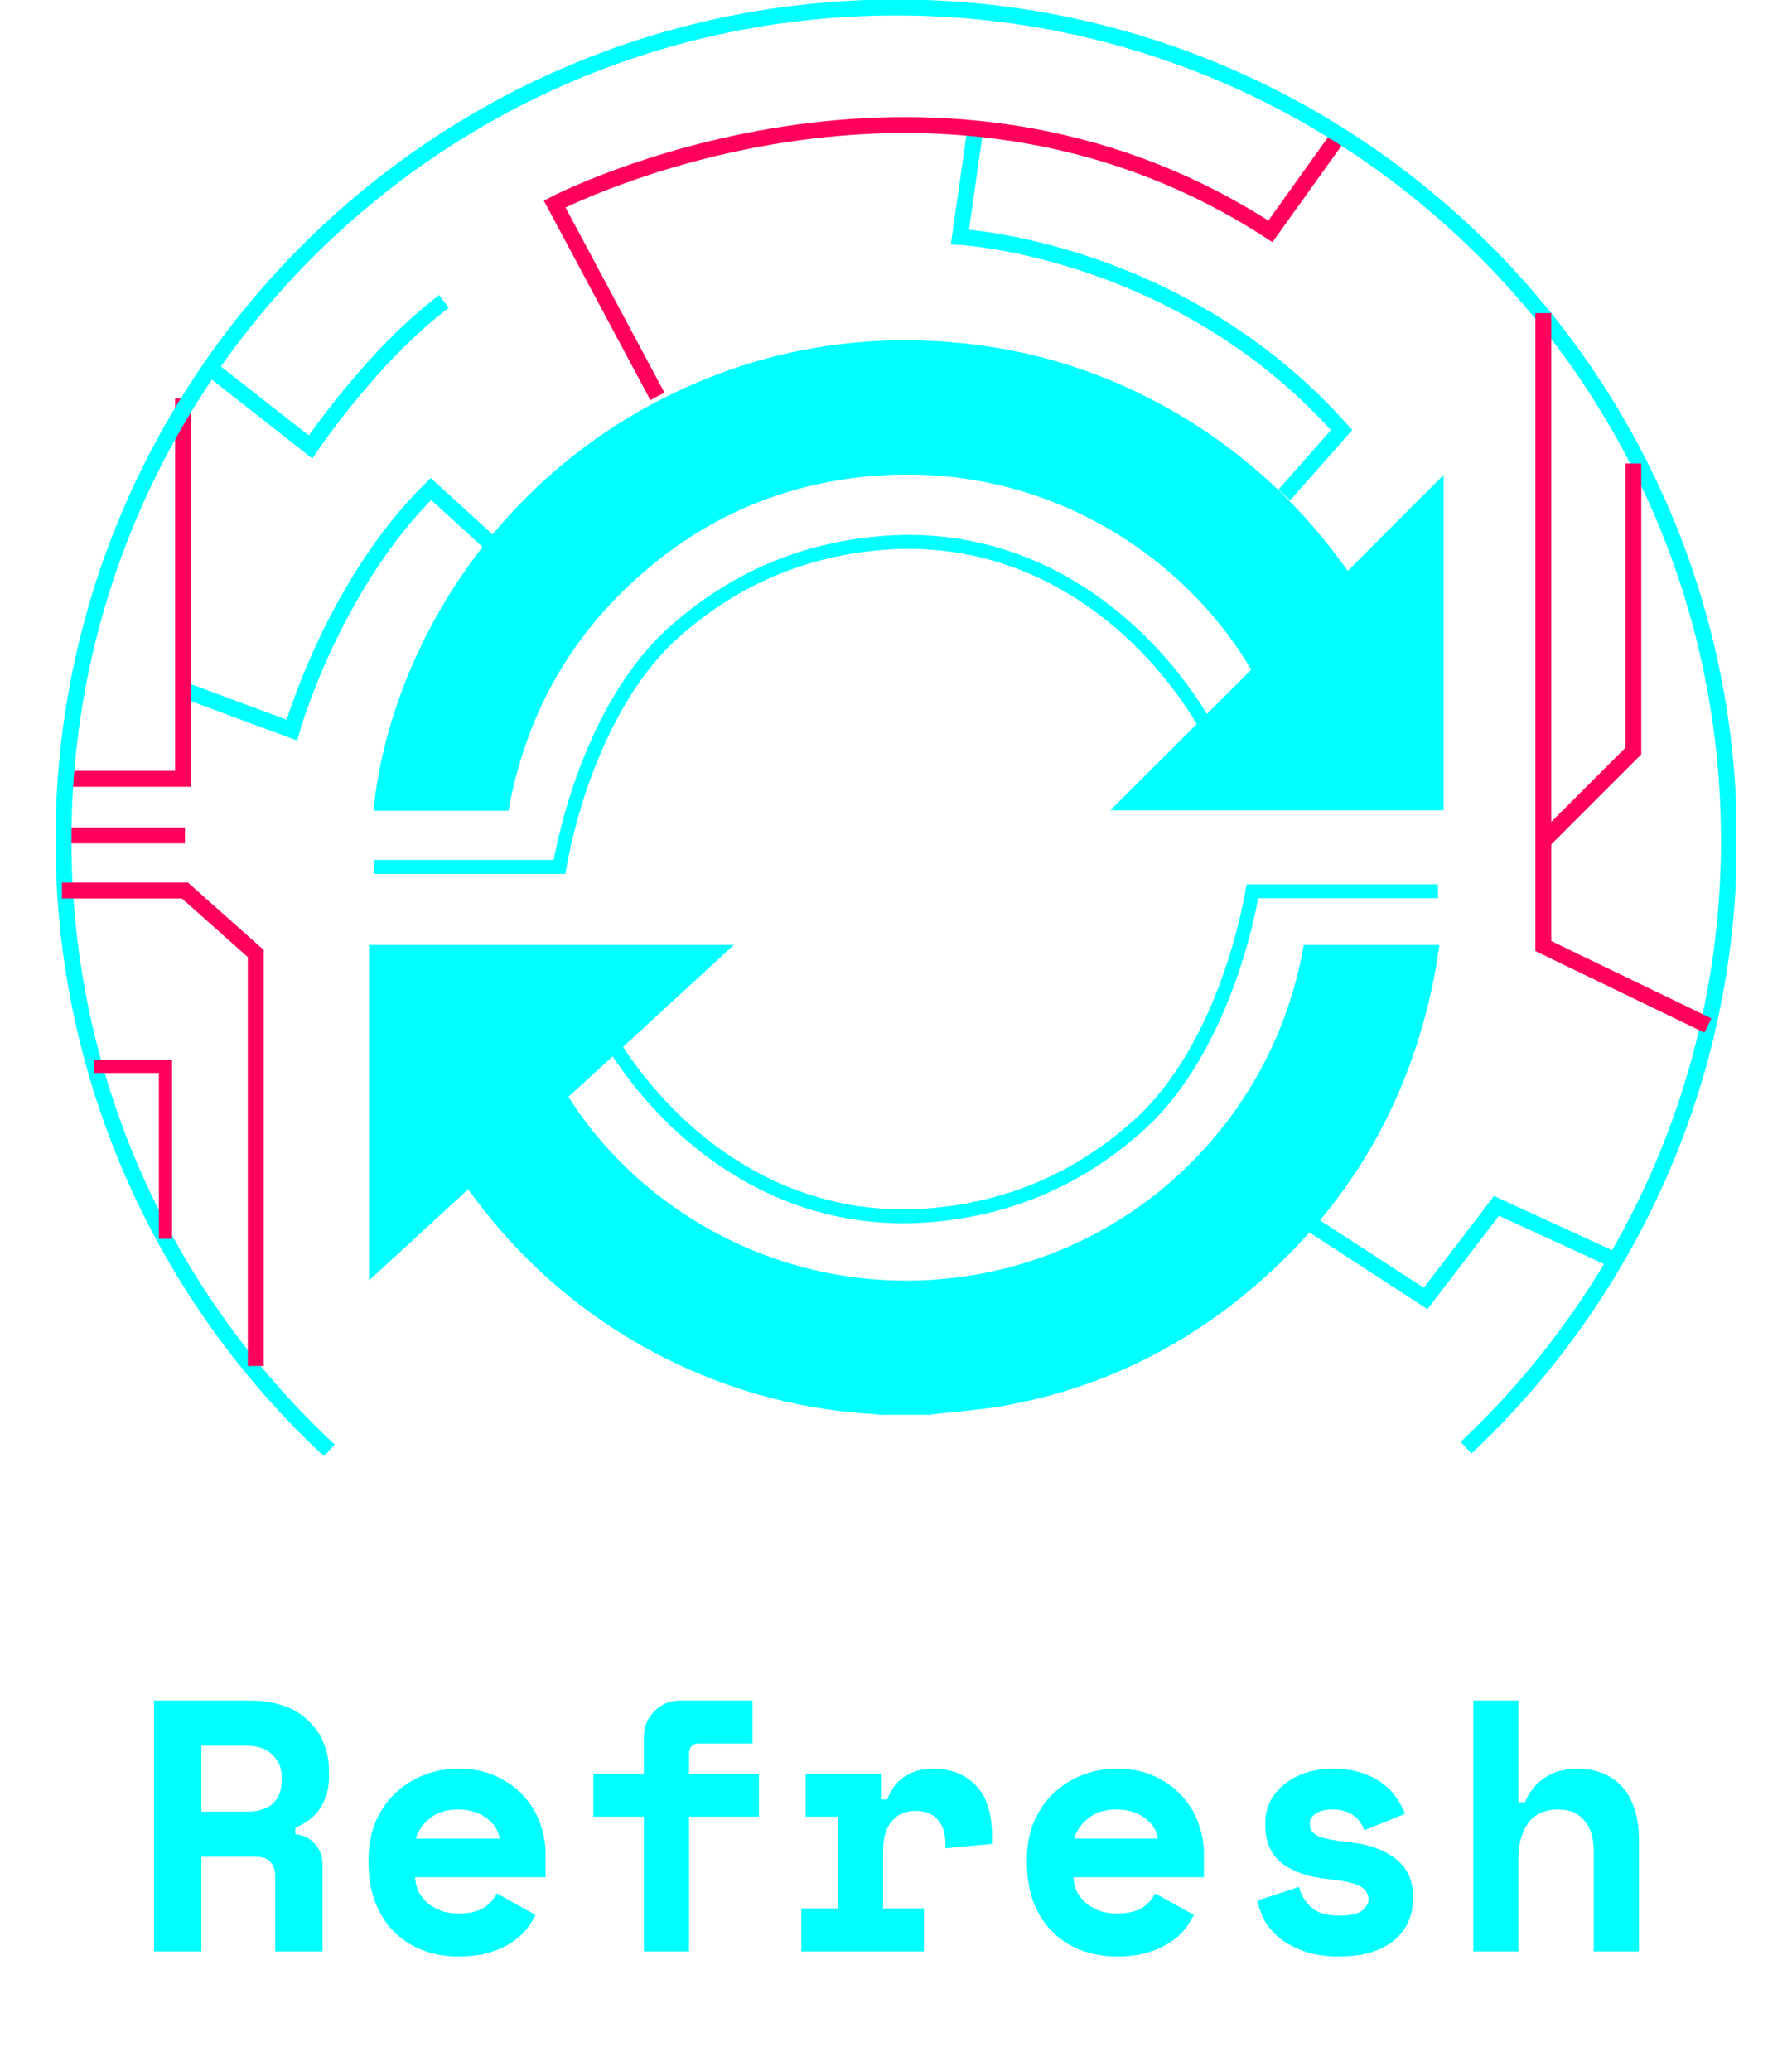 <svg width="45" height="52" viewBox="0 0 45 52" fill="none"
    xmlns="http://www.w3.org/2000/svg">
    <defs>
        <clipPath id="clip0_947_2264">
            <rect width="42.19" height="36.55" fill="white" transform="translate(1.405)"/>
        </clipPath>
    </defs>
    <g clip-path="url(#clip0_947_2264)">
        <path d="M24.491 3.248L24.105 5.95C24.105 5.95 29.642 6.242 33.69 10.799L32.25 12.428" stroke="#00FFFF" stroke-width="0.4"/>
        <path d="M33.54 3.521L31.902 5.809C23.324 0.235 13.928 5.122 13.928 5.122L16.508 9.952" stroke="#FF005C" stroke-width="0.4"/>
        <path d="M12.864 14.142L10.821 12.278C8.354 14.707 7.328 18.332 7.328 18.332L4.663 17.343" stroke="#00FFFF" stroke-width="0.4"/>
        <path d="M5.303 9.265L7.798 11.223C7.798 11.223 9.351 8.916 11.15 7.57" stroke="#00FFFF" stroke-width="0.4"/>
        <path d="M40.554 31.645L37.579 30.279L35.8 32.605L32.514 30.468" stroke="#00FFFF" stroke-width="0.4"/>
        <path d="M1.659 19.556H4.597V10.008" stroke="#FF005C" stroke-width="0.4"/>
        <path d="M4.644 20.977H1.556" stroke="#FF005C" stroke-width="0.4"/>
        <path d="M8.269 36.418C4.164 32.596 1.594 27.144 1.594 21.1C1.594 9.547 10.953 0.188 22.505 0.188C34.058 0.188 43.417 9.547 43.417 21.1C43.417 27.116 40.874 32.53 36.816 36.352" stroke="#00FFFF" stroke-width="0.4"/>
        <path d="M22.184 35.533C22.006 35.514 21.827 35.496 21.648 35.486C19.878 35.345 18.202 34.865 16.629 34.065C14.727 33.095 13.146 31.739 11.875 30.025C11.837 29.978 11.799 29.922 11.752 29.865C10.924 30.628 10.105 31.381 9.267 32.153V23.727H18.428C17.034 25.007 15.66 26.278 14.275 27.54C16.083 30.411 19.661 32.511 23.766 32.106C28.333 31.654 31.976 28.189 32.739 23.727H36.147C36.1 24 36.072 24.263 36.016 24.527C35.385 27.747 33.803 30.411 31.27 32.492C29.481 33.961 27.448 34.903 25.169 35.307C24.614 35.401 24.049 35.439 23.493 35.505C23.446 35.505 23.399 35.524 23.361 35.524H22.175L22.184 35.533Z" fill="#00FFFF"/>
        <path d="M33.85 14.33C34.651 13.53 35.441 12.73 36.251 11.929V20.346H27.881C29.058 19.17 30.244 17.993 31.421 16.816C29.755 13.982 26.318 11.656 22.081 11.939C19.746 12.099 17.703 12.965 15.971 14.537C14.238 16.1 13.184 18.049 12.769 20.356H9.38C9.719 16.769 12.148 11.967 17.336 9.679C19.256 8.832 21.271 8.464 23.371 8.559C25.461 8.653 27.429 9.199 29.265 10.216C31.101 11.232 32.617 12.607 33.85 14.34V14.33Z" fill="#00FFFF"/>
        <path d="M30.282 18.219C28.813 15.714 26.017 13.379 22.279 13.624C20.217 13.765 18.41 14.528 16.875 15.921C15.35 17.305 14.417 19.734 14.05 21.768H9.39" stroke="#00FFFF" stroke-width="0.35"/>
        <path d="M15.218 25.93C16.687 28.434 19.483 30.769 23.221 30.524C25.283 30.383 27.09 29.62 28.625 28.227C30.151 26.843 31.083 24.414 31.45 22.38H36.11" stroke="#00FFFF" stroke-width="0.35"/>
        <path d="M38.756 7.862V23.755L42.889 25.751" stroke="#FF005C" stroke-width="0.4"/>
        <path d="M6.423 34.3V23.943L4.644 22.361H1.556" stroke="#FF005C" stroke-width="0.4"/>
        <path d="M2.356 26.777H4.155V31.108" stroke="#FF005C" stroke-width="0.33"/>
        <path d="M41.015 11.637V18.859L38.69 21.184" stroke="#FF005C" stroke-width="0.4"/>
    </g>
    <path d="M8.099 49H6.911V47.11C6.911 46.966 6.872 46.849 6.794 46.759C6.722 46.669 6.599 46.624 6.425 46.624H5.057V49H3.869V42.7H6.281C6.605 42.7 6.89 42.745 7.136 42.835C7.382 42.925 7.586 43.051 7.748 43.213C7.916 43.369 8.042 43.552 8.126 43.762C8.216 43.972 8.261 44.197 8.261 44.437V44.653C8.261 44.911 8.192 45.154 8.054 45.382C7.916 45.604 7.703 45.775 7.415 45.895V46.057C7.625 46.081 7.79 46.162 7.91 46.3C8.036 46.438 8.099 46.612 8.099 46.822V49ZM5.057 45.49H6.191C6.479 45.49 6.698 45.424 6.848 45.292C6.998 45.154 7.073 44.962 7.073 44.716V44.608C7.073 44.398 6.998 44.218 6.848 44.068C6.698 43.912 6.479 43.834 6.191 43.834H5.057V45.49ZM10.424 47.137C10.43 47.269 10.46 47.392 10.514 47.506C10.574 47.614 10.652 47.71 10.748 47.794C10.85 47.872 10.964 47.935 11.09 47.983C11.222 48.025 11.36 48.046 11.504 48.046C11.786 48.046 12.002 47.998 12.152 47.902C12.302 47.8 12.41 47.68 12.476 47.542L13.448 48.082C13.394 48.196 13.319 48.316 13.223 48.442C13.127 48.562 13.001 48.673 12.845 48.775C12.695 48.877 12.509 48.961 12.287 49.027C12.071 49.093 11.816 49.126 11.522 49.126C11.186 49.126 10.88 49.072 10.604 48.964C10.328 48.856 10.088 48.7 9.884 48.496C9.686 48.292 9.53 48.043 9.416 47.749C9.308 47.455 9.254 47.122 9.254 46.75V46.696C9.254 46.354 9.311 46.042 9.425 45.76C9.545 45.478 9.707 45.238 9.911 45.04C10.115 44.842 10.352 44.689 10.622 44.581C10.898 44.467 11.192 44.41 11.504 44.41C11.888 44.41 12.218 44.479 12.494 44.617C12.77 44.749 12.998 44.92 13.178 45.13C13.358 45.334 13.49 45.562 13.574 45.814C13.658 46.06 13.7 46.3 13.7 46.534V47.137H10.424ZM11.495 45.436C11.207 45.436 10.973 45.511 10.793 45.661C10.613 45.805 10.496 45.973 10.442 46.165H12.548C12.512 45.955 12.398 45.781 12.206 45.643C12.02 45.505 11.783 45.436 11.495 45.436ZM14.9 44.536H16.169V43.618C16.169 43.36 16.256 43.144 16.43 42.97C16.604 42.79 16.82 42.7 17.078 42.7H18.896V43.78H17.546C17.384 43.78 17.303 43.87 17.303 44.05V44.536H19.058V45.616H17.303V49H16.169V45.616H14.9V44.536ZM20.231 44.536H22.121V45.184H22.283C22.367 44.938 22.508 44.749 22.706 44.617C22.91 44.479 23.153 44.41 23.435 44.41C23.879 44.41 24.236 44.551 24.506 44.833C24.776 45.109 24.911 45.532 24.911 46.102V46.3L23.741 46.408V46.282C23.741 46.036 23.678 45.841 23.552 45.697C23.426 45.547 23.237 45.472 22.985 45.472C22.733 45.472 22.535 45.559 22.391 45.733C22.247 45.907 22.175 46.156 22.175 46.48V47.92H23.201V49H20.123V47.92H21.041V45.616H20.231V44.536ZM26.956 47.137C26.962 47.269 26.992 47.392 27.046 47.506C27.106 47.614 27.184 47.71 27.28 47.794C27.382 47.872 27.496 47.935 27.622 47.983C27.754 48.025 27.892 48.046 28.036 48.046C28.318 48.046 28.534 47.998 28.684 47.902C28.834 47.8 28.942 47.68 29.008 47.542L29.98 48.082C29.926 48.196 29.851 48.316 29.755 48.442C29.659 48.562 29.533 48.673 29.377 48.775C29.227 48.877 29.041 48.961 28.819 49.027C28.603 49.093 28.348 49.126 28.054 49.126C27.718 49.126 27.412 49.072 27.136 48.964C26.86 48.856 26.62 48.7 26.416 48.496C26.218 48.292 26.062 48.043 25.948 47.749C25.84 47.455 25.786 47.122 25.786 46.75V46.696C25.786 46.354 25.843 46.042 25.957 45.76C26.077 45.478 26.239 45.238 26.443 45.04C26.647 44.842 26.884 44.689 27.154 44.581C27.43 44.467 27.724 44.41 28.036 44.41C28.42 44.41 28.75 44.479 29.026 44.617C29.302 44.749 29.53 44.92 29.71 45.13C29.89 45.334 30.022 45.562 30.106 45.814C30.19 46.06 30.232 46.3 30.232 46.534V47.137H26.956ZM28.027 45.436C27.739 45.436 27.505 45.511 27.325 45.661C27.145 45.805 27.028 45.973 26.974 46.165H29.08C29.044 45.955 28.93 45.781 28.738 45.643C28.552 45.505 28.315 45.436 28.027 45.436ZM32.89 45.796C32.89 45.94 32.965 46.045 33.115 46.111C33.265 46.171 33.538 46.222 33.934 46.264C34.39 46.312 34.762 46.45 35.05 46.678C35.338 46.9 35.482 47.212 35.482 47.614V47.668C35.482 48.112 35.32 48.466 34.996 48.73C34.672 48.994 34.216 49.126 33.628 49.126C33.28 49.126 32.983 49.081 32.737 48.991C32.491 48.901 32.287 48.79 32.125 48.658C31.963 48.52 31.837 48.37 31.747 48.208C31.663 48.04 31.606 47.878 31.576 47.722L32.62 47.38C32.668 47.572 32.767 47.74 32.917 47.884C33.073 48.028 33.31 48.1 33.628 48.1C33.91 48.1 34.102 48.058 34.204 47.974C34.312 47.884 34.366 47.788 34.366 47.686C34.366 47.626 34.351 47.572 34.321 47.524C34.297 47.47 34.249 47.422 34.177 47.38C34.105 47.332 34.006 47.293 33.88 47.263C33.76 47.233 33.607 47.209 33.421 47.191C32.917 47.149 32.515 47.02 32.215 46.804C31.921 46.582 31.774 46.258 31.774 45.832V45.778C31.774 45.556 31.822 45.361 31.918 45.193C32.014 45.025 32.14 44.884 32.296 44.77C32.452 44.65 32.632 44.56 32.836 44.5C33.04 44.44 33.25 44.41 33.466 44.41C33.748 44.41 33.991 44.446 34.195 44.518C34.405 44.584 34.582 44.674 34.726 44.788C34.87 44.896 34.987 45.019 35.077 45.157C35.167 45.289 35.236 45.418 35.284 45.544L34.258 45.958C34.204 45.796 34.111 45.67 33.979 45.58C33.847 45.484 33.676 45.436 33.466 45.436C33.274 45.436 33.13 45.472 33.034 45.544C32.938 45.61 32.89 45.694 32.89 45.796ZM38.131 49H36.997V42.7H38.131V45.256H38.293C38.407 44.986 38.575 44.779 38.797 44.635C39.019 44.485 39.292 44.41 39.616 44.41C39.838 44.41 40.042 44.446 40.228 44.518C40.414 44.59 40.576 44.698 40.714 44.842C40.852 44.986 40.96 45.172 41.038 45.4C41.116 45.622 41.155 45.886 41.155 46.192V49H40.021V46.462C40.021 46.144 39.943 45.895 39.787 45.715C39.637 45.529 39.418 45.436 39.13 45.436C38.794 45.436 38.542 45.55 38.374 45.778C38.212 46 38.131 46.3 38.131 46.678V49Z" fill="#00FFFF"/>
</svg>
